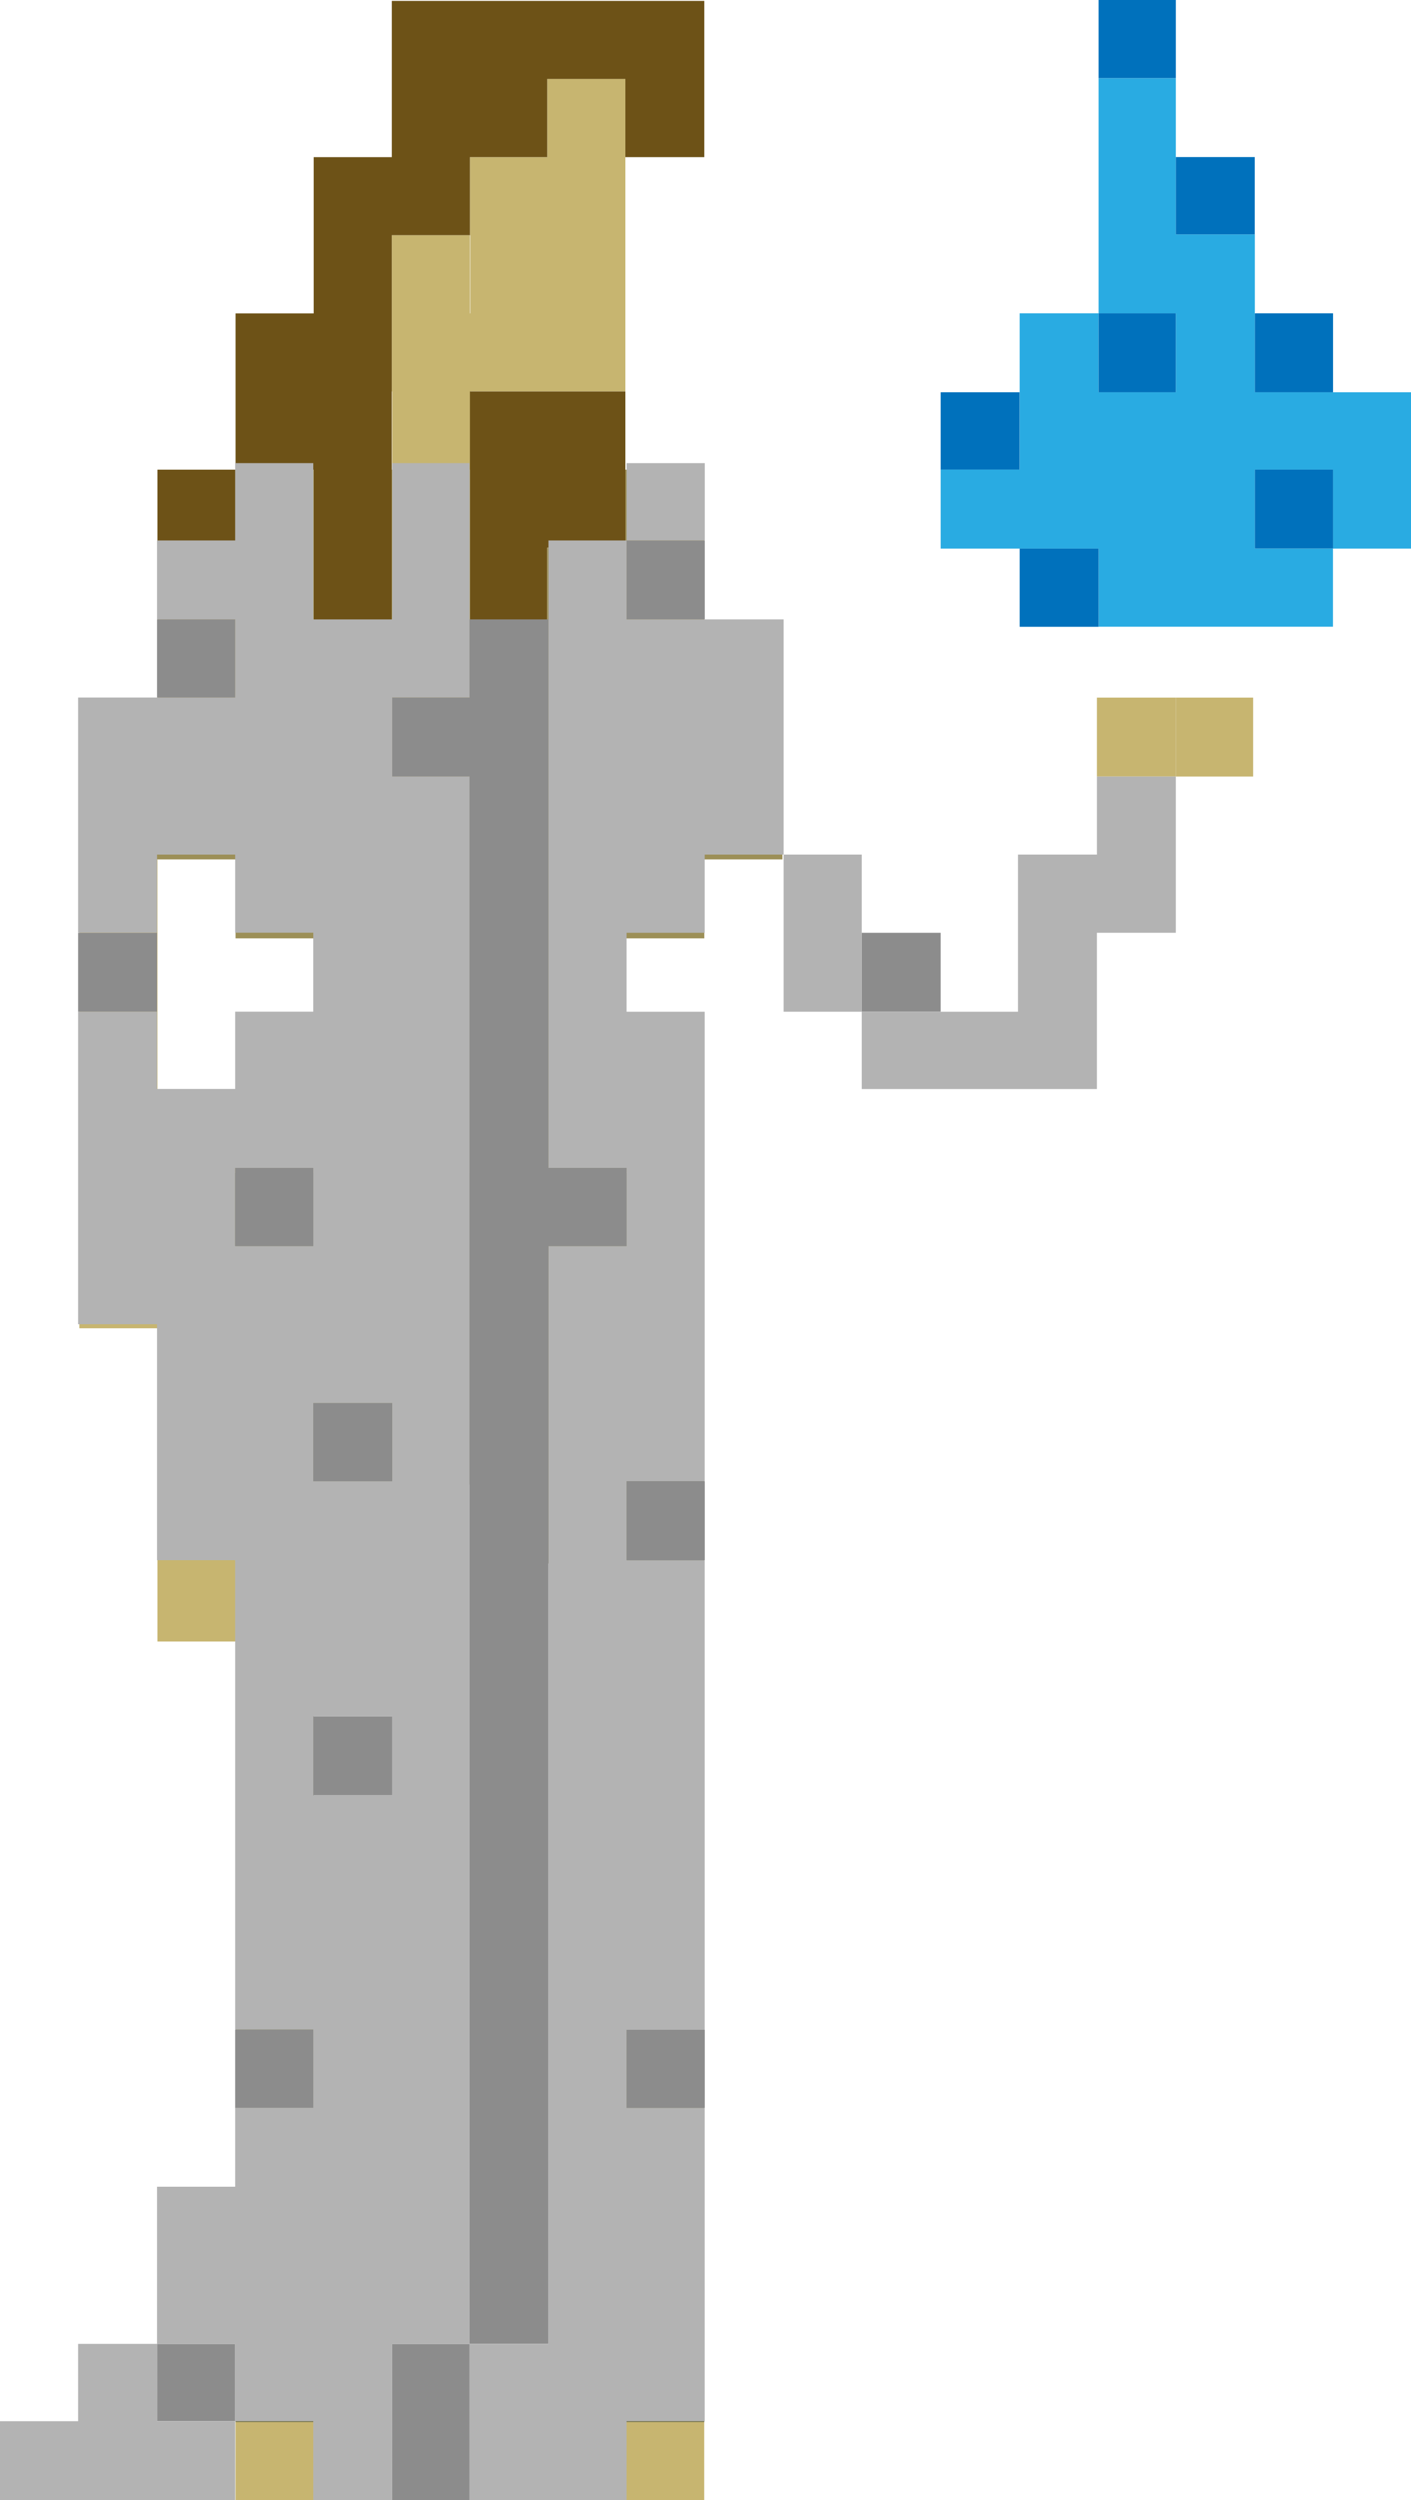 <?xml version="1.0" encoding="utf-8"?>
<!-- Generator: Adobe Illustrator 16.0.0, SVG Export Plug-In . SVG Version: 6.00 Build 0)  -->
<!DOCTYPE svg PUBLIC "-//W3C//DTD SVG 1.1//EN" "http://www.w3.org/Graphics/SVG/1.1/DTD/svg11.dtd">
<svg version="1.1" id="Layer_2" xmlns="http://www.w3.org/2000/svg" xmlns:xlink="http://www.w3.org/1999/xlink" x="0px" y="0px"
	 width="17.52px" height="31.041px" viewBox="0 0 17.52 31.041" enable-background="new 0 0 17.52 31.041" xml:space="preserve">
<rect x="7.765" y="30.071" fill="#C7B570" width="0.979" height="0.97"/>
<polygon fill="#C7B570" points="6.795,0.98 6.795,1.951 5.835,1.951 5.835,2.92 5.84,2.92 5.84,3.891 5.835,3.891 5.835,2.92 
	4.865,2.92 4.865,3.891 4.865,4.86 4.87,4.86 4.87,5.831 5.84,5.831 5.84,4.86 6.795,4.86 7.765,4.86 7.765,3.891 7.765,2.92 
	7.765,1.951 7.765,0.98 "/>
<rect x="2.925" y="30.071" fill="#C7B570" width="0.97" height="0.97"/>
<polygon fill="#737144" points="7.765,14.56 6.795,14.56 5.835,14.56 4.865,14.56 3.895,14.56 2.925,14.56 1.955,14.56 
	1.955,15.521 1.955,16.491 2.925,16.491 2.925,17.46 2.925,18.43 2.925,19.411 2.925,20.38 2.925,21.34 2.925,22.31 2.925,23.281 
	2.925,24.25 2.925,25.22 2.925,26.191 2.925,27.161 2.925,28.13 2.925,29.1 2.925,30.071 3.895,30.071 3.895,29.1 3.895,28.13 
	3.895,27.161 3.895,26.191 3.895,25.22 3.895,24.25 3.895,23.281 3.895,22.31 3.895,21.34 3.895,20.38 3.895,19.411 4.865,19.411 
	4.865,18.43 5.835,18.43 6.795,18.43 6.795,19.411 7.765,19.411 7.765,20.38 7.765,21.34 7.765,22.31 7.765,23.281 7.765,24.25 
	7.765,25.22 7.765,26.191 7.765,27.161 7.765,28.13 7.765,29.1 7.765,30.071 8.745,30.071 8.745,29.1 8.745,28.13 8.745,27.161 
	8.745,26.191 8.745,25.22 8.745,24.25 8.745,23.281 8.745,22.31 8.745,21.34 8.745,20.38 8.745,19.411 8.745,18.43 8.745,17.46 
	8.745,16.491 8.745,15.521 8.745,14.56 "/>
<g>
	<polygon fill="#6D5217" points="7.765,0.011 6.795,0.011 5.835,0.011 4.865,0.011 4.865,0.98 4.865,1.951 3.895,1.951 3.895,2.92 
		3.895,3.891 2.925,3.891 2.925,4.86 2.925,5.831 3.895,5.831 3.895,6.8 3.895,7.771 4.865,7.771 4.865,6.8 4.865,5.831 4.865,4.86 
		4.865,3.891 4.865,2.92 5.835,2.92 5.835,1.951 6.795,1.951 6.795,0.98 7.765,0.98 7.765,1.951 8.745,1.951 8.745,0.98 
		8.745,0.011 	"/>
	<polygon fill="#6D5217" points="5.835,4.86 5.835,5.831 5.835,6.8 5.835,7.771 6.795,7.771 6.795,6.8 7.765,6.8 7.765,5.831 
		7.765,4.86 6.795,4.86 	"/>
	<rect x="1.955" y="5.831" fill="#6D5217" width="0.971" height="0.97"/>
</g>
<g>
	<polygon fill="#C7B570" points="1.955,16.491 1.955,17.46 1.955,18.43 1.955,19.411 1.955,20.38 2.925,20.38 2.925,19.411 
		2.925,18.43 2.925,17.46 2.925,16.491 	"/>
	<polygon fill="#C7B570" points="1.955,14.56 1.955,13.59 1.955,12.621 1.955,11.65 1.955,10.67 0.985,10.67 0.985,11.65 
		0.985,12.621 0.985,13.59 0.985,14.56 0.985,15.521 0.985,16.491 1.955,16.491 1.955,15.521 	"/>
</g>
<polygon fill="#9C8F57" points="8.745,7.771 8.745,6.8 8.745,5.831 7.765,5.831 7.765,6.8 6.795,6.8 6.795,7.771 5.835,7.771 
	5.835,6.8 5.835,5.831 4.865,5.831 4.865,6.8 4.865,7.771 3.895,7.771 3.895,6.8 3.895,5.831 2.925,5.831 2.925,6.8 1.955,6.8 
	1.955,7.771 1.955,8.741 0.985,8.741 0.985,9.701 0.985,10.67 1.955,10.67 2.925,10.67 2.925,11.65 3.895,11.65 3.895,12.621 
	2.925,12.621 2.925,13.59 1.955,13.59 1.955,14.56 2.925,14.56 3.895,14.56 4.865,14.56 5.835,14.56 6.795,14.56 7.765,14.56 
	8.745,14.56 8.745,13.59 8.745,12.621 7.765,12.621 7.765,11.65 8.745,11.65 8.745,10.67 9.715,10.67 9.715,9.701 9.715,8.741 
	9.715,7.771 "/>
<rect x="14.6" y="8.661" fill="#C7B570" width="0.96" height="0.98"/>
<rect x="13.62" y="8.661" fill="#C7B570" width="0.98" height="0.98"/>
<g>
	<rect x="10.7" y="11.581" fill="#8C8C8C" width="0.98" height="0.98"/>
	<rect x="7.78" y="25.201" fill="#8C8C8C" width="0.971" height="0.97"/>
	<rect x="7.78" y="18.39" fill="#8C8C8C" width="0.971" height="0.98"/>
	<rect x="7.78" y="6.71" fill="#8C8C8C" width="0.971" height="0.98"/>
	<polygon fill="#8C8C8C" points="7.78,14.5 6.81,14.5 6.81,13.521 6.81,12.561 6.81,11.581 6.81,10.61 6.81,9.641 6.81,8.661 
		6.81,7.69 5.83,7.69 5.83,8.661 4.87,8.661 4.87,9.641 5.83,9.641 5.83,10.61 5.83,11.581 5.83,12.561 5.83,13.521 5.83,14.5 
		5.83,15.47 5.83,16.441 5.83,17.42 5.83,18.39 5.83,19.371 5.83,20.331 5.83,21.31 5.83,22.291 5.83,23.25 5.83,24.231 
		5.83,25.201 5.83,26.17 5.83,27.151 5.83,28.121 5.83,29.1 6.81,29.1 6.81,28.121 6.81,27.151 6.81,26.17 6.81,25.201 6.81,24.231 
		6.81,23.25 6.81,22.291 6.81,21.31 6.81,20.331 6.81,19.371 6.81,18.39 6.81,17.42 6.81,16.441 6.81,15.47 7.78,15.47 	"/>
	<polygon fill="#8C8C8C" points="4.87,30.06 4.87,31.041 5.83,31.041 5.83,30.06 5.83,29.1 4.87,29.1 	"/>
	<rect x="3.89" y="21.31" fill="#8C8C8C" width="0.98" height="0.98"/>
	<rect x="3.89" y="17.42" fill="#8C8C8C" width="0.98" height="0.97"/>
	<rect x="2.92" y="25.201" fill="#8C8C8C" width="0.97" height="0.97"/>
	<rect x="2.92" y="14.5" fill="#8C8C8C" width="0.97" height="0.97"/>
	<rect x="1.95" y="29.1" fill="#8C8C8C" width="0.97" height="0.96"/>
	<rect x="1.95" y="7.69" fill="#8C8C8C" width="0.97" height="0.97"/>
	<rect x="0.97" y="11.581" fill="#8C8C8C" width="0.98" height="0.98"/>
</g>
<g>
	<polygon fill="#B3B3B3" points="13.62,9.641 13.62,10.61 12.64,10.61 12.64,11.581 12.64,12.561 11.68,12.561 10.7,12.561 
		10.7,13.521 11.68,13.521 12.64,13.521 13.62,13.521 13.62,12.561 13.62,11.581 14.6,11.581 14.6,10.61 14.6,9.641 	"/>
	<polygon fill="#B3B3B3" points="10.7,10.61 9.73,10.61 9.73,11.581 9.73,12.561 10.7,12.561 10.7,11.581 	"/>
	<polygon fill="#B3B3B3" points="9.73,8.661 9.73,7.69 8.75,7.69 7.78,7.69 7.78,6.71 6.81,6.71 6.81,7.69 6.81,8.661 6.81,9.641 
		6.81,10.61 6.81,11.581 6.81,12.561 6.81,13.521 6.81,14.5 7.78,14.5 7.78,15.47 6.81,15.47 6.81,16.441 6.81,17.42 6.81,18.39 
		6.81,19.371 6.81,20.331 6.81,21.31 6.81,22.291 6.81,23.25 6.81,24.231 6.81,25.201 6.81,26.17 6.81,27.151 6.81,28.121 
		6.81,29.1 5.83,29.1 5.83,30.06 5.83,31.041 6.81,31.041 7.78,31.041 7.78,30.06 8.75,30.06 8.75,29.1 8.75,28.121 8.75,27.151 
		8.75,26.17 7.78,26.17 7.78,25.201 8.75,25.201 8.75,24.231 8.75,23.25 8.75,22.291 8.75,21.31 8.75,20.331 8.75,19.371 
		7.78,19.371 7.78,18.39 8.75,18.39 8.75,17.42 8.75,16.441 8.75,15.47 8.75,14.5 8.75,13.521 8.75,12.561 7.78,12.561 7.78,11.581 
		8.75,11.581 8.75,10.61 9.73,10.61 9.73,9.641 	"/>
	<rect x="7.78" y="5.75" fill="#B3B3B3" width="0.971" height="0.96"/>
	<path fill="#B3B3B3" d="M5.83,27.151v-0.98v-0.97v-0.97v-0.98v-0.96v-0.98v-0.979v-0.96v-0.98v-0.97v-0.979V15.47V14.5v-0.98v-0.96
		v-0.98v-0.97v-0.97H4.87v-0.98h0.96V7.69V6.71V5.75H4.87v0.96v0.98H3.89V6.71V5.75H2.92v0.96H1.95v0.98h0.97v0.97H1.95H0.97v0.98
		v0.97v0.97h0.98v-0.97h0.97v0.97h0.97v0.98H2.92v0.96H1.95v-0.96H0.97v0.96v0.98v0.97v0.971h0.98v0.979v0.97v0.98h0.97v0.96v0.979
		v0.98v0.96v0.98v0.97h0.97v0.97H2.92v0.98H1.95v0.97V29.1h0.97v0.96h0.97v0.98h0.98v-0.98V29.1h0.96v-0.979V27.151z M4.87,18.39
		H3.89v-0.97h0.98V18.39z M3.89,14.5v0.97H2.92V14.5H3.89z M3.89,21.31h0.98v0.98H3.89V21.31z"/>
	<polygon fill="#B3B3B3" points="1.95,29.1 0.97,29.1 0.97,30.06 0,30.06 0,31.041 0.97,31.041 1.95,31.041 2.92,31.041 2.92,30.06 
		1.95,30.06 	"/>
</g>
<g>
	<polygon fill="#29ABE2" points="16.551,4.87 15.581,4.87 15.581,3.89 15.581,2.91 14.6,2.91 14.6,1.95 14.6,0.97 13.641,0.97 
		13.641,1.95 13.641,2.91 13.641,3.89 14.6,3.89 14.6,4.87 13.641,4.87 13.641,3.89 12.661,3.89 12.661,4.87 12.661,5.83 
		11.68,5.83 11.68,6.811 12.661,6.811 13.641,6.811 13.641,7.781 14.6,7.781 15.581,7.781 16.551,7.781 16.551,6.811 15.581,6.811 
		15.581,5.83 16.551,5.83 16.551,6.811 17.52,6.811 17.52,5.83 17.52,4.87 	"/>
	<g>
		<rect x="13.641" fill="#0071BC" width="0.959" height="0.97"/>
		<rect x="15.581" y="5.83" fill="#0071BC" width="0.971" height="0.98"/>
		<rect x="15.581" y="3.89" fill="#0071BC" width="0.971" height="0.98"/>
		<rect x="14.6" y="1.95" fill="#0071BC" width="0.98" height="0.96"/>
		<rect x="13.641" y="3.89" fill="#0071BC" width="0.959" height="0.98"/>
		<rect x="12.661" y="6.811" fill="#0071BC" width="0.98" height="0.971"/>
		<rect x="11.68" y="4.87" fill="#0071BC" width="0.98" height="0.96"/>
	</g>
</g>
</svg>
